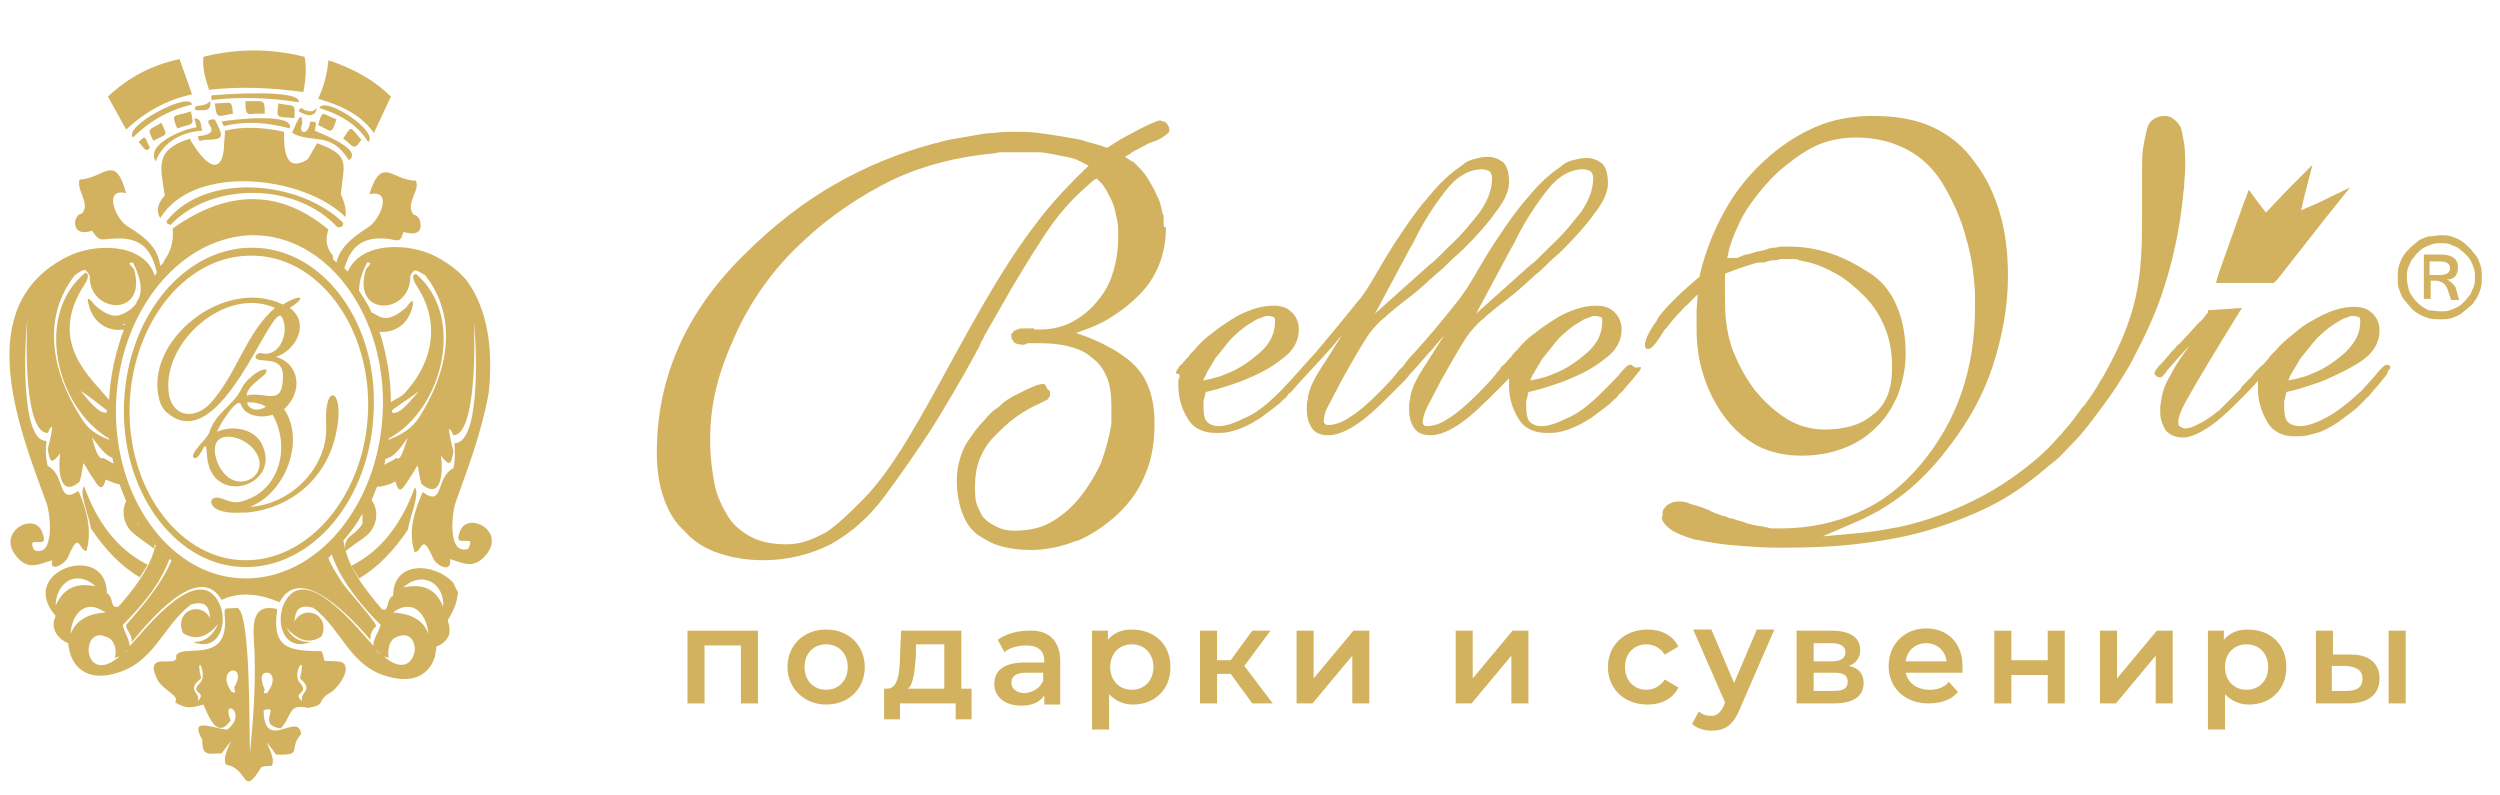 <?xml version="1.0" encoding="utf-8"?>
<!-- Generator: Adobe Illustrator 18.0.0, SVG Export Plug-In . SVG Version: 6.00 Build 0)  -->
<!DOCTYPE svg PUBLIC "-//W3C//DTD SVG 1.1//EN" "http://www.w3.org/Graphics/SVG/1.1/DTD/svg11.dtd">
<svg version="1.1" id="Слой_1" xmlns="http://www.w3.org/2000/svg" xmlns:xlink="http://www.w3.org/1999/xlink" x="0px" y="0px"
	 viewBox="0 0 220 70" enable-background="new 0 0 220 70" xml:space="preserve">
<g>
	<g>
		<polygon fill="#D2B25E" points="114.4,28.8 114.4,28.9 114.4,28.9 114.4,28.8 		"/>
		<polygon fill="#D2B25E" points="133,16.1 133,16.1 133,16.1 		"/>
		<polygon fill="#D2B25E" points="133,16.1 133,16.1 133,16.1 		"/>
		<polygon fill="#D2B25E" points="141.8,16.1 141.8,16.1 141.8,16.1 		"/>
		<polygon fill="#D2B25E" points="141.8,16.1 141.8,16.1 141.8,16.1 		"/>
		<rect x="114.4" y="28.9" fill="#D2B25E" width="0" height="0"/>
		<polygon fill="#D2B25E" points="195.3,23.9 197.4,18 197.9,16.7 198.7,17.8 199.4,18.7 201.5,16.5 203.5,14.5 202.8,17.2 
			202.5,18.5 203.9,17.9 206.8,16.5 204.8,19 200.4,24.6 200.1,24.9 199.8,24.9 196,24.9 195,24.9 195.3,23.9 		"/>
		<polygon fill="#D2B25E" points="197.8,31.2 197.8,31.2 197.8,31.2 		"/>
		<path fill="#D2B25E" d="M102.4,19.7c0-0.1,0-0.2,0-0.3c0-0.1,0-0.2,0-0.3c0-0.1,0-0.2-0.1-0.3l0,0c-0.1-0.5-0.2-1.1-0.5-1.6
			c-0.2-0.5-0.5-1-0.8-1.5c-0.3-0.5-0.7-0.9-1.1-1.3c-0.1-0.1-0.2-0.2-0.3-0.2L99,13.8l0.5-0.3c0.2-0.2,0.5-0.3,0.7-0.4
			c0.5-0.3,0.9-0.5,1.2-0.6l0.3-0.1c0.2-0.1,0.4-0.2,0.6-0.3l0.1-0.1c0.2-0.1,0.3-0.2,0.4-0.3l0.1-0.1c0,0,0,0,0,0l0,0
			c0-0.1,0-0.1,0-0.2c0-0.1,0-0.2-0.1-0.3c0-0.1-0.1-0.2-0.2-0.3c-0.1-0.1-0.1-0.1-0.2-0.1c-0.1,0-0.2-0.1-0.3-0.1
			c0,0-0.2,0-0.6,0.2c-0.3,0.1-0.7,0.3-1.1,0.5c-0.4,0.2-0.9,0.5-1.5,0.8c-0.4,0.2-0.8,0.5-1.3,0.8l-0.2,0.1l-0.9-0.3
			c-0.4-0.1-0.8-0.2-1.4-0.4c-0.5-0.1-1.1-0.2-1.7-0.3c-0.6-0.1-1.3-0.2-2-0.3c-0.7-0.1-1.5-0.1-2.2-0.1c-0.5,0-1.1,0-1.7,0.1
			c-0.6,0-1.1,0.1-1.7,0.2c-0.6,0.1-1.1,0.2-1.7,0.3c-0.6,0.1-1.1,0.2-1.7,0.4l-0.1,0c-3,0.8-6,2-8.8,3.6c-2.8,1.6-5.5,3.7-8,6.2
			c-5.1,5-7.7,10.8-7.7,17.4v0.1c0,1.4,0.2,2.8,0.6,3.9c0.4,1.2,1,2.2,1.9,3c0.8,0.9,1.8,1.5,3,1.9c1.2,0.4,2.5,0.6,3.9,0.6
			c2.1,0,4.1-0.5,5.9-1.4c1.8-1,3.4-2.4,4.8-4.3c1.4-1.9,2.8-3.9,4.1-5.9c1.3-2.1,2.6-4.3,3.8-6.5l0.2-0.4c0.1-0.1,0.1-0.2,0.2-0.3
			v0l0-0.1c0.1-0.1,0.1-0.3,0.2-0.4c0.1-0.2,0.2-0.3,0.2-0.4l0,0c0.8-1.4,1.6-2.8,2.4-4.2c0.8-1.3,1.6-2.7,2.4-3.9
			c0.8-1.3,1.6-2.4,2.5-3.4c0.7-0.8,1.5-1.5,2.3-2.2l0.3-0.2l0.3,0.3c0.1,0.1,0.3,0.3,0.4,0.5c0.2,0.3,0.4,0.7,0.6,1.1
			c0.2,0.4,0.3,0.8,0.4,1.3c0.1,0.4,0.2,0.8,0.2,1.3l0,0.7c0,1.2-0.2,2.3-0.5,3.2c-0.3,1-0.8,1.8-1.5,2.6c-0.7,0.8-1.4,1.3-2.2,1.7
			c-0.8,0.4-1.7,0.6-2.7,0.6l-0.2,0c-0.1,0-0.1,0-0.2,0l-0.1,0l0-0.1l-0.3,0c-0.1,0-0.1,0-0.2,0c-0.1,0-0.1,0-0.2,0
			c-0.1,0-0.1,0-0.2,0c-0.2,0-0.4,0-0.6,0.1c-0.2,0.1-0.3,0.1-0.4,0.3c-0.1,0.1-0.2,0.2-0.2,0.3C89,29.3,89,29.4,89,29.5
			c0,0.2,0,0.3,0.1,0.4c0.1,0.1,0.1,0.3,0.3,0.3c0.1,0.1,0.2,0.1,0.3,0.1c0.2,0,0.3,0.1,0.5,0c0.1,0,0.1,0,0.2-0.1l0.1,0
			c0,0,0,0,0,0l0.2,0c0,0,0.1,0,0.1,0c0.1,0,0.1,0,0.2,0l0.1,0c0.1,0,0.1,0,0.2,0c0.1,0,0.1,0,0.2,0c1,0,1.9,0.1,2.6,0.3
			c0.8,0.2,1.5,0.5,2,1c0.6,0.4,1,1,1.3,1.7c0.3,0.7,0.4,1.6,0.4,2.6c0,0.2,0,0.3,0,0.4c0,0.1,0,0.2,0,0.4c0,0.1,0,0.3,0,0.4
			c0,0.1,0,0.2,0,0.3l0,0c-0.2,1.2-0.5,2.3-0.9,3.4c-0.5,1.1-1.1,2.1-1.9,3.1c-0.8,1-1.7,1.7-2.6,2.2c-0.9,0.5-2,0.7-3.1,0.7
			c-0.6,0-1.1-0.1-1.5-0.3c-0.4-0.2-0.8-0.4-1.1-0.7l-0.1-0.1c-0.3-0.3-0.4-0.7-0.6-1.1c-0.2-0.5-0.2-1.1-0.2-1.7
			c0-0.8,0.1-1.6,0.4-2.4c0.3-0.7,0.7-1.4,1.3-2c0.6-0.6,1.2-1.2,1.9-1.7c0.7-0.5,1.4-0.9,2.1-1.2l0,0c0,0,0,0,0,0l0,0l0.4-0.2
			c0.1,0,0.1-0.1,0.2-0.1l0,0c0,0,0.1,0,0.1-0.1l0,0c0,0,0.1-0.1,0.1-0.1c0,0,0-0.1,0.1-0.1l0,0c0,0,0-0.1,0-0.1c0-0.1,0-0.1,0-0.1
			c0-0.1,0-0.1,0-0.2c0-0.1-0.1-0.2-0.2-0.2L92,33.9l-0.1-0.1h-0.2c0,0-0.1,0-0.5,0.1c-0.2,0.1-0.5,0.2-0.9,0.4
			c-0.4,0.2-0.8,0.4-1.2,0.6c-0.3,0.2-0.7,0.4-1,0.7l-0.2,0.2c-0.5,0.3-0.9,0.7-1.3,1.2c-0.4,0.4-0.8,0.9-1.2,1.5
			c-0.4,0.5-0.7,1.1-0.9,1.8c-0.2,0.6-0.3,1.3-0.3,2c0,1.1,0.2,2.1,0.5,2.9c0.3,0.8,0.8,1.5,1.4,1.9c0.6,0.4,1.3,0.8,2.1,1
			c0.8,0.2,1.6,0.3,2.5,0.3c1.4,0,2.7-0.3,4-0.8l0.1,0c1.2-0.5,2.4-1.3,3.5-2.3c1.1-1,2-2.3,2.5-3.6c0.6-1.4,0.8-2.9,0.8-4.5
			c0-1.2-0.2-2.4-0.6-3.3c-0.4-1-1.1-1.8-1.9-2.4c-0.8-0.6-1.7-1.1-2.6-1.5c-0.2-0.1-0.5-0.2-0.7-0.3l-1.1-0.4l1.1-0.4
			c0.8-0.3,1.6-0.7,2.3-1.2c0.8-0.5,1.5-1.1,2.2-1.8c0.7-0.7,1.3-1.6,1.7-2.6c0.4-1,0.6-2.1,0.6-3.3C102.4,20,102.4,19.9,102.4,19.7
			z M76,43.9c-1.2,1.2-2.3,2.3-3.4,3c-1.2,0.6-2.1,1-3.4,1c-1.2,0-2.2-0.2-3-0.6c-0.8-0.4-1.6-1-2.1-1.8c-0.5-0.8-1-1.8-1.2-2.8
			c-1.2-6.1,0.5-10.3,1.8-13.2c1.3-2.9,3.3-5.8,5.8-8.1c2.5-2.4,5.4-4.3,8.1-5.6c2.8-1.3,5.7-2,8.8-2.3l0,0c0.2,0,0.4-0.1,0.6-0.1
			c0.2,0,0.4,0,0.6,0c0.2,0,0.4,0,0.6,0l0.6,0l0.4,0c0.1,0,0.2,0,0.4,0c0.1,0,0.2,0,0.4,0l0.2,0c0.1,0,0.1,0,0.2,0l0,0
			c0.4,0,0.9,0.1,1.4,0.2c0.5,0.1,1,0.2,1.5,0.3c0.5,0.1,1.5,0.7,1.5,0.7s-0.4,0.3-2.3,2.3C86.1,24.8,81.4,38.4,76,43.9z"/>
		<rect x="139.6" y="15.3" fill="#D2B25E" width="0" height="0"/>
		<path fill="#D2B25E" d="M146.9,46.5c0.5,0.4,1.3,0.7,2.3,1l0.1,0c1,0.2,2.1,0.4,3.4,0.5c1.3,0.1,2.6,0.2,4,0.2
			c2.6,0,5-0.1,7.3-0.4c2.3-0.3,4.4-0.7,6.2-1.3c1.9-0.6,3.7-1.3,5.4-2.2c1.7-0.9,3.3-2.1,4.8-3.4l0.4-0.3c0.6-0.5,1.1-1.1,1.7-1.7
			c0.7-0.7,1.3-1.5,1.9-2.3c0.6-0.8,1.2-1.6,1.8-2.5c0.5-0.8,1.1-1.7,1.5-2.5c1.1-2.1,2.1-4.2,2.8-6.5c0.7-2.2,1.2-4.5,1.5-6.9
			c0.1-0.6,0.1-1.2,0.2-1.7c0-0.6,0.1-1.2,0.1-1.7c0-0.9,0-1.6-0.1-2.2c-0.1-0.6-0.2-1.1-0.3-1.4c-0.2-0.3-0.3-0.5-0.6-0.7
			c-0.2-0.2-0.5-0.3-0.8-0.3c-0.4,0-0.7,0.1-1,0.3c-0.3,0.2-0.5,0.5-0.6,1c-0.1,0.4-0.2,0.9-0.3,1.5c-0.1,0.6-0.1,1.3-0.1,2.1
			c0,0.5,0,1.5,0,2.5c0,6,0.1,9.3-3.4,15.5c-0.3,0.4-0.5,0.9-0.8,1.3c-0.3,0.5-0.6,0.9-0.9,1.3l-0.2,0.2c-0.3,0.4-0.5,0.7-0.8,1.1
			c-0.3,0.4-0.7,0.8-1,1.2l-0.2,0.2c-1.1,1.3-2.4,2.4-3.8,3.4c-1.5,1.1-3.1,2-4.9,2.8c-1.8,0.8-3.6,1.4-5.5,1.8
			c-1.1,0.2-2.2,0.4-3.3,0.5l-3.3,0.3l3-1.3c0.9-0.4,1.7-0.8,2.5-1.3c2.1-1.3,4-3.1,5.7-5.4c1.7-2.2,3-4.6,3.8-7.1
			c0.8-2.5,1.3-5.1,1.3-7.8c0-2-0.2-3.8-0.7-5.5c-0.5-1.7-1.2-3.2-2.2-4.5c-1-1.4-2.2-2.4-3.7-3.1c-1.5-0.7-3.3-1-5.3-1
			c-1.8,0-3.5,0.3-5.1,1c-1.6,0.7-3.1,1.7-4.5,3c-1.4,1.3-2.6,2.8-3.5,4.5c-0.9,1.6-1.6,3.4-2.1,5.4l0,0.2l-0.1,0.1
			c-0.7,0.6-1.4,1.2-2,1.8c-0.6,0.6-1.2,1.2-1.6,1.8l-0.1,0.2c-0.1,0.2-0.3,0.4-0.4,0.6c-0.7,1.1-0.7,1.6-0.6,1.8
			c0,0,0.1,0.1,0.1,0.1c0.1,0,0.1,0,0.2,0c0,0,0.2,0,0.6-0.5c0.2-0.3,0.5-0.7,0.8-1.2l0.2-0.2c0.3-0.4,0.7-0.9,1.2-1.4
			c0.2-0.2,0.3-0.4,0.5-0.5l1-1l-0.1,1.4c0,0.2,0,0.4,0,0.6c0,0.4,0,0.8,0,1.1c0,1.4,0.2,2.8,0.6,4c0.4,1.3,1,2.5,1.8,3.6
			c0.8,1.1,1.8,2,2.9,2.6c1.1,0.6,2.5,0.9,3.9,0.9c1.3,0,2.5-0.2,3.6-0.6c1.1-0.4,2.1-1,2.9-1.8c0.9-0.8,1.5-1.8,2-2.9
			c0.4-1.1,0.7-2.3,0.7-3.7c0-1.6-0.3-3.1-0.8-4.2c-0.5-1.2-1.3-2.2-2.4-2.9c-1.1-0.7-2.2-1.3-3.4-1.7c-1.2-0.4-2.4-0.6-3.7-0.6
			c-0.1,0-0.3,0-0.6,0c-0.2,0-0.5,0.1-0.7,0.1c-0.3,0-0.5,0.1-0.8,0.2c-0.3,0.1-0.6,0.1-0.9,0.2c-0.3,0.1-0.5,0.2-0.8,0.2
			c-0.3,0.1-0.5,0.2-0.7,0.3l-0.1,0h-0.8l0.2-0.9c0.1-0.3,0.2-0.6,0.3-0.9c0.1-0.2,0.2-0.5,0.3-0.7l0,0l0.1-0.2c0.4-1,1-1.9,1.7-2.8
			c0.7-0.9,1.5-1.8,2.5-2.6c1-0.8,2-1.5,3-1.9c1-0.4,2.1-0.6,3.2-0.6c1.8,0,3.3,0.4,4.6,1.1c1.3,0.7,2.4,1.8,3.2,3.2
			c0.8,1.4,1.5,2.9,1.9,4.5c0.5,1.6,0.7,3.2,0.8,4.9l0,0c0,0.1,0,0.2,0,0.3c0,0.1,0,0.2,0,0.3v0.6c0,2.8-0.4,5.3-1.2,7.6
			c-0.8,2.3-2,4.4-3.6,6.3c-1.6,1.9-3.4,3.3-5.5,4.2c-2,0.9-4.3,1.4-6.8,1.4c-0.2,0-0.4,0-0.6,0c-0.2,0-0.4,0-0.6-0.1
			c-0.2,0-0.4-0.1-0.6-0.1c-0.2,0-0.4-0.1-0.6-0.1c-0.3-0.1-0.5-0.1-0.7-0.2c-0.2-0.1-0.4-0.1-0.6-0.2h0l-0.1,0
			c-0.2-0.1-0.5-0.2-0.7-0.2c-0.2-0.1-0.4-0.2-0.6-0.2l0,0c-0.5-0.2-0.9-0.3-1.2-0.5c-0.3-0.1-0.7-0.3-1.1-0.4
			c-0.4-0.1-0.7-0.2-0.9-0.3c-0.5-0.1-0.9-0.1-1.2,0c-0.2,0.1-0.3,0.1-0.4,0.2c-0.2,0.1-0.3,0.3-0.4,0.4c-0.1,0.2-0.1,0.3-0.1,0.6
			C146.1,45.6,146.4,46.1,146.9,46.5z M152,24c0.1,0,0.2-0.1,0.3-0.1c0.2-0.1,0.5-0.2,0.8-0.3c0.3-0.1,0.6-0.2,0.9-0.3
			c0.3-0.1,0.6-0.2,0.9-0.2l0.2,0c0.1,0,0.3,0,0.4-0.1c0.2,0,0.3-0.1,0.6-0.1c0.2,0,0.4,0,0.5-0.1c0.3,0,0.7,0,0.9,0
			c0.1,0,0.3,0,0.4,0c0.1,0,0.3,0,0.4,0.1l0,0c0.2,0,0.3,0.1,0.4,0.1l0.1,0c1,0.2,1.9,0.6,2.8,1.1c0.9,0.5,1.7,1.2,2.5,2
			c0.8,0.8,1.4,1.8,1.8,2.8c0.4,1,0.6,2.1,0.6,3.3v0.1c0,0.9-0.1,1.8-0.4,2.5c-0.3,0.7-0.7,1.3-1.3,1.7c-0.6,0.5-1.2,0.8-1.9,1
			c-0.7,0.2-1.5,0.3-2.3,0.3c-1.2,0-2.3-0.3-3.3-0.9c-1-0.6-2-1.5-2.9-2.6c-0.9-1.2-1.5-2.4-2-3.7l-0.2-0.7h0
			c-0.3-1.1-0.4-2.3-0.4-3.5c0-0.2,0-0.3,0-0.4c0-0.1,0-0.2,0-0.4l0-0.1c0-0.1,0-0.2,0-0.3c0-0.1,0-0.2,0-0.3l0-0.3
			c0-0.1,0-0.1,0-0.2l0-0.3L152,24z"/>
		<g>
			<path fill="#D2B25E" d="M214.8,20.7c0.3,0,0.6,0,0.9,0.1c0.3,0.1,0.6,0.2,0.9,0.4c0.3,0.2,0.5,0.4,0.7,0.6
				c0.2,0.2,0.4,0.5,0.6,0.7c0.2,0.3,0.3,0.6,0.4,0.9s0.1,0.6,0.1,1c0,0.3,0,0.6-0.1,1c-0.1,0.3-0.2,0.6-0.4,0.9
				c-0.2,0.3-0.3,0.5-0.6,0.7c-0.2,0.2-0.5,0.4-0.7,0.6c-0.3,0.2-0.6,0.3-0.9,0.4c-0.3,0.1-0.6,0.1-1,0.1c-0.3,0-0.6,0-1-0.1
				c-0.3-0.1-0.6-0.2-0.9-0.4c-0.3-0.2-0.5-0.3-0.7-0.6c-0.2-0.2-0.4-0.5-0.6-0.7c-0.2-0.3-0.3-0.6-0.4-0.9c-0.1-0.3-0.1-0.6-0.1-1
				c0-0.3,0-0.7,0.1-1c0.1-0.3,0.2-0.6,0.4-0.9c0.2-0.3,0.4-0.5,0.6-0.7c0.2-0.2,0.5-0.4,0.7-0.6c0.3-0.2,0.6-0.3,0.9-0.4
				C214.2,20.8,214.5,20.7,214.8,20.7z M214.8,27.4c0.3,0,0.5,0,0.8-0.1c0.3-0.1,0.5-0.2,0.7-0.3c0.2-0.1,0.4-0.3,0.6-0.5
				c0.2-0.2,0.3-0.4,0.5-0.6c0.1-0.2,0.2-0.5,0.3-0.7c0.1-0.3,0.1-0.5,0.1-0.8c0-0.3,0-0.5-0.1-0.8c-0.1-0.3-0.2-0.5-0.3-0.7
				c-0.1-0.2-0.3-0.4-0.5-0.6c-0.2-0.2-0.4-0.3-0.6-0.5c-0.2-0.1-0.5-0.2-0.7-0.3c-0.3-0.1-0.5-0.1-0.8-0.1c-0.3,0-0.5,0-0.8,0.1
				c-0.3,0.1-0.5,0.2-0.7,0.3c-0.2,0.1-0.4,0.3-0.6,0.5c-0.2,0.2-0.3,0.4-0.5,0.6c-0.1,0.2-0.2,0.5-0.3,0.7
				c-0.1,0.3-0.1,0.5-0.1,0.8c0,0.4,0.1,0.8,0.2,1.2c0.2,0.4,0.4,0.7,0.7,1c0.3,0.3,0.6,0.5,1,0.7C214,27.3,214.4,27.4,214.8,27.4z
				 M216.4,26.4h-0.7l-0.3-0.9c-0.1-0.3-0.2-0.4-0.4-0.6c-0.2-0.1-0.4-0.2-0.6-0.2h-0.5v1.6h-0.6v-3.9h1.5c1,0,1.5,0.4,1.5,1.1
				c0,0.7-0.3,1.1-1,1.1c0.3,0.1,0.6,0.4,0.8,0.7L216.4,26.4z M213.9,24.2h0.8c0.6,0,0.9-0.2,0.9-0.6c0-0.4-0.3-0.6-1-0.6h-0.8V24.2
				z"/>
		</g>
		<path fill="#D2B25E" d="M143.7,32.2c-0.1-0.1-0.2-0.1-0.3-0.1c-0.3,0.1-0.4,0.3-0.7,0.6c-0.3,0.4-0.8,0.9-1.6,1.7
			c-1.2,1.2-2.2,2-3.2,2.4c-1,0.5-1.7,0.7-2.2,0.7h0c-0.6,0-0.9-0.2-1.1-0.4c-0.2-0.2-0.3-0.7-0.3-1.5c0-0.2,0-0.4,0.1-0.6
			c0-0.2,0.1-0.4,0.1-0.5c0.4-0.1,0.9-0.2,1.5-0.4c0.6-0.2,1.3-0.4,2-0.7c1.2-0.5,2.2-1,3.2-1.8c1-0.7,1.5-1.6,1.5-2.6h0v0h0
			c0-0.6-0.2-1.1-0.6-1.5c-0.4-0.4-0.9-0.6-1.6-0.6c-0.6,0-1.2,0.1-1.8,0.3c-0.6,0.2-1.3,0.5-1.9,0.9c-0.6,0.4-1.1,0.7-1.7,1.2
			c-0.6,0.4-1.1,0.9-1.6,1.5c-0.1,0.1-0.2,0.2-0.3,0.3c-0.1,0.1-0.2,0.3-0.3,0.4c0,0-0.1,0-0.1,0.1c0,0,0,0-0.1,0.1
			c-0.2,0.2-0.3,0.4-0.5,0.5c-0.1,0.1-0.2,0.2-0.2,0.3c-0.1,0.1-0.1,0.1-0.2,0.2c-0.2,0.3-0.8,1-1.7,1.9c-1,1-1.8,1.7-2.6,2.2
			c-0.7,0.5-1.4,0.7-1.9,0.7c-0.1,0-0.2,0-0.3-0.1c-0.1-0.1-0.1-0.1-0.1-0.2c0,0,0,0,0,0c0-0.3,0.1-0.8,0.4-1.4
			c0.3-0.6,0.7-1.3,1.2-2.3c1.3-2.3,2.1-3.7,2.6-4.3c0.5-0.6,0.9-1,1.2-1.2l0.1-0.1v0c0,0,0,0,0,0c0,0,0,0,0.1-0.1
			c0.6-0.5,1.2-1,2-1.6c0.8-0.6,1.5-1.3,2.3-2c0.4-0.3,0.8-0.7,1.2-1.1c0.4-0.4,0.8-0.7,1.2-1.1c1.1-1.1,2.1-2.2,2.8-3.2
			c0.8-1,1.2-1.9,1.2-2.7h0v0c0-0.8-0.2-1.4-0.5-1.7c-0.4-0.3-0.8-0.5-1.4-0.5c-0.4,0-0.8,0.1-1.2,0.2c-0.4,0.1-0.8,0.3-1.1,0.6
			c-0.9,0.6-1.8,1.4-2.7,2.5c-0.9,1-1.7,2.1-2.5,3.3c-0.9,1.3-1.6,2.5-2.3,3.7c-0.7,1.2-1.2,1.9-1.6,2.4c-1.5,1.9-2.8,3.4-3.7,4.4
			c-0.5,0.5-0.8,0.9-1,1.2c-0.1,0.1-0.2,0.2-0.4,0.4c-0.2,0.3-0.8,1-1.7,1.9c-1,1-1.8,1.7-2.6,2.2c-0.7,0.5-1.4,0.7-1.9,0.7
			c-0.1,0-0.2,0-0.3-0.1c-0.1-0.1-0.1-0.1-0.1-0.2c0,0,0,0,0-0.1c0-0.3,0.1-0.8,0.4-1.3c0.3-0.6,0.7-1.3,1.2-2.3
			c1.3-2.3,2.1-3.7,2.6-4.3c0.5-0.6,0.9-1,1.2-1.2l0.1-0.1v0c0,0,0,0,0.1-0.1c0.6-0.5,1.2-1,2-1.6c0.8-0.6,1.5-1.3,2.3-2
			c0.4-0.3,0.8-0.7,1.2-1.1c0.4-0.4,0.8-0.7,1.2-1.1c1.1-1.1,2.1-2.2,2.8-3.2c0.8-1,1.2-1.9,1.2-2.7h0v0c0-0.8-0.2-1.4-0.5-1.7
			c-0.4-0.3-0.8-0.5-1.4-0.5c-0.4,0-0.8,0.1-1.2,0.2c-0.4,0.1-0.8,0.3-1.1,0.6c-0.9,0.6-1.8,1.4-2.7,2.5c-0.9,1-1.7,2.1-2.5,3.3
			c-0.9,1.3-1.6,2.5-2.3,3.7c-0.7,1.2-1.2,2-1.6,2.4c-1.5,1.9-2.8,3.4-3.7,4.5c-0.4,0.4-2.3,2.6-3.1,3.4c-1.2,1.2-2.2,2-3.2,2.4
			c-1,0.5-1.7,0.7-2.2,0.7h0c-0.6,0-0.9-0.2-1.1-0.4c-0.2-0.2-0.3-0.7-0.3-1.5c0-0.2,0-0.4,0.1-0.6c0-0.2,0.1-0.4,0.1-0.5
			c0.4-0.1,0.9-0.2,1.5-0.4c0.6-0.2,1.3-0.4,2-0.7c1.2-0.5,2.2-1,3.2-1.8c1-0.7,1.5-1.6,1.5-2.6v0c0-0.6-0.2-1.1-0.6-1.5
			c-0.4-0.4-0.9-0.6-1.6-0.6c-0.6,0-1.2,0.1-1.8,0.3c-0.6,0.2-1.3,0.5-1.9,0.9c-0.6,0.4-1.1,0.7-1.7,1.2c-0.6,0.4-1.1,0.9-1.6,1.5
			c-0.1,0.1-0.2,0.2-0.3,0.3c-0.1,0.1-0.2,0.3-0.3,0.4c0,0-0.1,0-0.1,0.1c0,0,0,0-0.1,0.1c-0.2,0.2-0.3,0.4-0.5,0.5
			c-0.1,0.2-0.2,0.3-0.3,0.5v0l0,0.1c0,0,0,0.1,0.1,0.1c0,0,0,0,0.1,0c0,0,0.1,0.1,0.1,0.1l0,0c0,0,0,0.1,0,0.1c0,0.1,0,0.2-0.1,0.3
			c0,0.1,0,0.3,0,0.4c0,0,0,0.1,0,0.1c0,0,0,0.1,0,0.1c0,1,0.3,2,0.8,2.8c0.5,0.9,1.4,1.3,2.5,1.3c0,0,0,0,0,0h0
			c0.4,0,0.8,0,1.2-0.1c0.4-0.1,0.8-0.2,1.2-0.4c0.5-0.2,1-0.5,1.5-0.8c0.5-0.4,1.1-0.8,1.7-1.3c0.1-0.1,0.2-0.2,0.3-0.3
			c0.1-0.1,0.3-0.2,0.4-0.4c0.1-0.1,0.1-0.2,0.2-0.2c0.1-0.1,0.2-0.2,0.2-0.2c0.4-0.5,2.3-2.5,3-3.3c0.6-0.6,1-1.2,1.4-1.6
			c-0.6,0.9-1,1.6-1.4,2.2c-0.6,0.9-1.1,1.7-1.4,2.5c-0.1,0.3-0.2,0.6-0.2,0.9c-0.1,0.3-0.1,0.6-0.1,1c0,0.5,0.1,1,0.4,1.5
			c0.3,0.5,0.8,0.7,1.5,0.7c0,0,0,0,0,0c0.8,0,1.7-0.4,2.7-1.1c1-0.7,2-1.7,3.2-2.9c0.1-0.1,0.2-0.2,0.3-0.3
			c0.1-0.1,0.2-0.2,0.3-0.3c0,0,0,0,0.1-0.1c0,0,0.1-0.1,0.1-0.1c0.2-0.2,0.4-0.5,0.6-0.7c0,0,0,0,0,0c0,0,0.1-0.1,0.1-0.1
			c0.2-0.2,0.7-0.8,1.4-1.6c0.6-0.6,1-1.2,1.4-1.6c-0.6,0.9-1,1.6-1.4,2.2c-0.6,0.9-1.1,1.7-1.4,2.5c-0.1,0.3-0.2,0.6-0.2,0.9
			c-0.1,0.3-0.1,0.6-0.1,1c0,0.5,0.1,1,0.4,1.5c0.3,0.5,0.8,0.7,1.5,0.7c0,0,0,0,0,0c0.8,0,1.7-0.4,2.7-1.1c1-0.7,2-1.7,3.2-2.9
			c0.1-0.1,0.2-0.2,0.3-0.3c0.1-0.1,0.2-0.2,0.3-0.3c0,0,0,0,0.1-0.1c0,0,0.1-0.1,0.1-0.1c0.1-0.1,0.1-0.1,0.2-0.2c0,0,0,0.1,0,0.1
			c0,0.1,0,0.3,0,0.4c0,0,0,0.1,0,0.1c0,0,0,0.1,0,0.1c0,1,0.3,2,0.8,2.8c0.5,0.9,1.4,1.3,2.5,1.3c0,0,0,0,0,0h0
			c0.4,0,0.8,0,1.2-0.1c0.4-0.1,0.8-0.2,1.2-0.4c0.5-0.2,1-0.5,1.5-0.8c0.5-0.4,1.1-0.8,1.7-1.3c0.1-0.1,0.2-0.2,0.3-0.3
			c0.1-0.1,0.3-0.2,0.4-0.4c0.1-0.1,0.1-0.2,0.2-0.2c0.1-0.1,0.2-0.2,0.2-0.2c0.4-0.5,0.8-0.9,1.1-1.3c0.3-0.4,0.5-0.5,0.5-0.8
			C143.8,32.4,143.8,32.3,143.7,32.2z M135,32.8c0.2-0.4,0.5-0.8,0.7-1.2c0.4-0.5,0.8-1,1.2-1.5c0.4-0.5,0.9-0.9,1.4-1.3
			c0.4-0.3,0.8-0.5,1.1-0.7c0.3-0.1,0.5-0.2,0.8-0.3v0h0.2c0.2,0,0.4,0.1,0.5,0.1c0.1,0.1,0.1,0.2,0.1,0.4c0,1-0.4,1.9-1.3,2.7
			c-0.9,0.8-1.9,1.5-3,1.9c-0.4,0.2-0.8,0.3-1.2,0.4c-0.3,0.1-0.6,0.1-0.8,0.2C134.7,33.3,134.8,33.1,135,32.8z M132.9,22L132.9,22
			l0.4-0.7c0.8-1.7,1.8-3.2,2.8-4.5c1-1.3,2.1-1.9,3.2-1.9c0.3,0,0.6,0.1,0.7,0.2c0.1,0.1,0.2,0.3,0.2,0.6c0,1-0.4,2-1.1,3
			c-0.8,1-1.6,2-2.6,2.9c-0.3,0.3-0.6,0.6-0.9,0.9c-0.3,0.3-0.6,0.6-0.9,0.8l-4.8,4.3L132.9,22z M124,22L124,22l0.4-0.7
			c0.8-1.7,1.8-3.2,2.8-4.5c1-1.3,2.1-1.9,3.2-1.9c0.3,0,0.6,0.1,0.7,0.2c0.1,0.1,0.2,0.3,0.2,0.6c0,1-0.4,2-1.1,3
			c-0.8,1-1.6,2-2.6,2.9c-0.3,0.3-0.6,0.6-0.9,0.9c-0.3,0.3-0.6,0.6-0.9,0.8l-4.8,4.3L124,22z M106.2,32.8c0.2-0.4,0.5-0.8,0.7-1.2
			c0.4-0.5,0.8-1,1.2-1.5c0.4-0.5,0.9-0.9,1.4-1.3c0.4-0.3,0.8-0.5,1.1-0.7c0.3-0.1,0.5-0.2,0.8-0.3v0h0.2c0.2,0,0.4,0.1,0.5,0.1
			c0.1,0.1,0.1,0.2,0.1,0.4c0,1-0.4,1.9-1.3,2.7c-0.9,0.8-1.9,1.5-3,1.9c-0.4,0.2-0.8,0.3-1.2,0.4c-0.3,0.1-0.6,0.1-0.8,0.2
			C105.9,33.3,106.1,33.1,106.2,32.8z"/>
		<path fill="#D2B25E" d="M210.3,32.2c-0.1-0.1-0.2-0.1-0.3-0.1c-0.3,0.1-0.4,0.3-0.7,0.6c-0.3,0.4-0.8,0.9-1.5,1.7
			c-1.2,1.1-2.2,1.9-3.2,2.4c-0.9,0.5-1.7,0.7-2.2,0.7h0c-0.6,0-0.9-0.2-1.1-0.4c-0.2-0.2-0.3-0.7-0.3-1.5c0-0.2,0-0.4,0.1-0.6
			c0-0.2,0.1-0.3,0.1-0.5c0.4-0.1,0.9-0.2,1.5-0.4c0.6-0.2,1.3-0.4,2-0.7c1.1-0.5,2.2-1,3.2-1.7c1-0.7,1.5-1.6,1.5-2.6v0
			c0-0.6-0.2-1.1-0.6-1.5c-0.4-0.4-0.9-0.6-1.6-0.6c-0.6,0-1.2,0.1-1.8,0.3c-0.6,0.2-1.2,0.5-1.9,0.9c-0.6,0.3-1.1,0.7-1.7,1.2
			c-0.5,0.4-1.1,0.9-1.6,1.5c-0.1,0.1-0.2,0.2-0.3,0.3c-0.1,0.1-0.2,0.2-0.3,0.4c0,0-0.1,0-0.1,0.1c0,0,0,0-0.1,0.1
			c-0.1,0.1-0.2,0.3-0.4,0.4c0,0,0,0,0,0c0,0,0,0,0,0c0,0,0,0-0.1,0.1c-0.1,0.1-0.2,0.2-0.4,0.4c-0.3,0.4-0.7,0.8-1.1,1.2
			c0,0-0.1,0.1-0.1,0.1c0,0-0.1,0.1-0.1,0.2c-0.1,0.1-0.2,0.2-0.3,0.3c-0.1,0.1-0.2,0.2-0.3,0.3c-0.1,0.1-0.2,0.2-0.3,0.3
			c-0.1,0.1-0.2,0.2-0.3,0.3c-0.2,0.2-0.5,0.5-0.7,0.7c-0.3,0.2-0.5,0.4-0.8,0.6c-0.4,0.3-0.8,0.5-1.2,0.7c-0.4,0.2-0.7,0.3-1,0.3
			c0,0-0.1,0-0.1,0c-0.1,0-0.2-0.1-0.4-0.2c-0.1,0-0.1-0.2-0.1-0.5c0-0.3,0.3-1.1,0.9-2.1c0.6-1.1,2.1-3.6,4.5-7.5l0.2-0.3l-3,0.2
			v0.2c-0.2,0.2-0.4,0.6-0.8,0.9c-0.4,0.4-0.7,0.8-1.1,1.2c-0.3,0.3-0.5,0.6-0.8,0.8c-0.2,0.3-0.5,0.5-0.7,0.8
			c-0.5,0.6-0.8,0.9-1,1.1c-0.1,0.2-0.2,0.2-0.3,0.5c0,0.1,0,0.2,0.1,0.2c0,0.1,0.2,0.2,0.3,0.2c0,0,0.1,0,0.1,0h0.1l0.1-0.1
			c0,0,0.1-0.1,0.1-0.1c0.1-0.1,0.2-0.2,0.3-0.4c0.8-0.9,1.5-1.7,2-2.2c-0.1,0.1-0.2,0.3-0.3,0.4c-0.6,0.8-1.1,1.6-1.5,2.4
			c-0.5,0.8-0.7,1.7-0.8,2.6c0,0.1,0,0.2,0,0.3c0,0.1,0,0.1,0,0.2c0,0.6,0.2,1.1,0.5,1.6c0.4,0.4,0.9,0.6,1.5,0.6c0,0,0,0,0,0
			c0.6,0,1.3-0.3,2.1-0.8c0.8-0.5,1.7-1.3,2.7-2.3c0.8-0.8,1.4-1.4,1.8-1.9c0,0.1,0,0.1,0,0.2c0,0.1,0,0.3,0,0.4c0,0,0,0.1,0,0.1
			c0,0,0,0.1,0,0.1c0,1,0.3,1.9,0.8,2.8c0.5,0.9,1.4,1.3,2.4,1.3c0,0,0,0,0,0h0c0.4,0,0.8,0,1.2-0.1c0.4-0.1,0.8-0.2,1.1-0.3
			c0.5-0.2,1-0.5,1.5-0.8c0.5-0.4,1.1-0.8,1.7-1.3c0.1-0.1,0.2-0.2,0.3-0.3c0.1-0.1,0.2-0.2,0.4-0.4c0.1-0.1,0.1-0.2,0.2-0.2
			c0.1-0.1,0.2-0.2,0.2-0.2c0.4-0.5,0.8-0.9,1.1-1.3c0.3-0.4,0.5-0.5,0.5-0.8C210.4,32.4,210.4,32.3,210.3,32.2z M201.7,32.8
			c0.2-0.4,0.5-0.8,0.7-1.2c0.4-0.5,0.8-1,1.2-1.5c0.4-0.5,0.9-0.9,1.4-1.3c0.4-0.3,0.8-0.5,1.1-0.7c0.3-0.1,0.5-0.2,0.8-0.3v0h0.2
			c0.2,0,0.4,0.1,0.5,0.1c0.1,0.1,0.1,0.2,0.1,0.4c0,1-0.4,1.8-1.3,2.7c-0.9,0.8-1.9,1.5-3,1.9c-0.4,0.2-0.8,0.3-1.2,0.4
			c-0.3,0.1-0.6,0.1-0.8,0.2C201.4,33.3,201.5,33.1,201.7,32.8z"/>
	</g>
	<g>
		<path fill="none" d="M39.9,52c0,1.1-0.4,1.6-0.9,2.5c0.1,0.6,0.2,1,0.1,1.3c0.1-0.2,0.2-0.4,0.2-0.5c0-0.2-0.1-0.5-0.1-0.8
			c0,0,0,0,0,0c0,0,0-0.1-0.1-0.1c0.1-0.2,0.3-0.3,0.3-0.5c0.2-0.5,0.4-0.9,0.5-1.5c0-0.5-0.2-0.9-0.4-1.3
			C39.6,51.4,39.7,51.7,39.9,52z"/>
		<path fill="none" d="M42.8,34.6c0.1-0.5,0.2-1,0.2-1.5c0.1-2.8-0.3-5.6-1.6-7.8c-0.2-0.2-0.3-0.4-0.5-0.7
			C42.8,27.3,43.2,31,42.8,34.6z"/>
		<path fill="none" d="M37.9,57.6c0.1-0.2,0.1-0.5,0.1-0.7c0,0,0,0,0,0C38,57.2,37.9,57.4,37.9,57.6z"/>
		<path fill="#D2B25E" d="M18.9,9.1c0.1,0.9,0.2,1.1,0.5,1.1h0c0.2,0,0.5-0.1,1.1-0.2C20.4,8.7,20.3,9.1,18.9,9.1z"/>
		<path fill="#D2B25E" d="M14.7,19.4c-0.1,0.2,0,0.3,0.3,0.4C18.6,16,26,16,29.7,20c0.4,0,0.5-0.1,0.5-0.4
			C26.4,15.9,18.2,15.1,14.7,19.4z"/>
		<path fill="#D2B25E" d="M25.5,11.3c0.5-1.4-5.1-0.8-6-0.6l0.2,0.4C21.7,10.6,23.6,10.8,25.5,11.3z"/>
		<path fill="#D2B25E" d="M17.4,12c0.1,0.3,0.1,0.4,0.2,0.4c0.1,0,0.2-0.1,0.6-0.1c1.8,0,1.3-0.5,0.7-1.8
			C17.2,10.5,20.1,11.7,17.4,12z"/>
		<path fill="#D2B25E" d="M27.9,12.6L27.1,14c-2.2,1.4-2.1-1.3-2.1-2.4c-1.8-0.4-3.6-0.5-5.2-0.1c0,0.5-0.1,1.1-0.1,1.6
			c-0.1,1-0.4,1.4-0.8,1.4c-0.8,0-1.9-1.7-2.2-2.3c-3.1,1-2.6,2.4-2.2,5c-0.6,0.7-0.8,1.3-0.4,2c3-4.9,12.7-3.7,16.3-0.1
			c0.1-0.7-0.1-1.3-0.4-2C30.2,14.5,31,13.7,27.9,12.6z"/>
		<path fill="#D2B25E" d="M12.3,50.8l0.7-1.1c-2.8-1.4-4.5-3.9-5.6-6.9c-0.5,0.5,0.5,2.8,0.6,3.7C9.2,48.3,10.6,49.8,12.3,50.8z"/>
		<path fill="#D2B25E" d="M34.6,52.4c-0.7,0.4-0.3,1.5-1,1.2c-1.1-1.3-2.7-3.2-3.2-5.2c0,0,0,0,0,0c0,0,0,0,0,0
			c-0.1-0.3-0.1-0.6-0.2-0.8c0.6-0.7,1.2-1.5,1.7-2.4c0,0.2,0,0.5,0,0.9c-0.8,1.2-1.7,1-1.5,2.4c0,0,0,0,0,0
			c0.6-0.5,1.3-0.9,1.9-1.4c1-0.9,1-2.3,0.4-3.1c0.2-0.4,0.3-0.8,0.5-1.2c0.3,0.1,0.7-0.1,1.1-0.2c0.3-0.1,0.5-0.3,0.5-0.2
			c0.3,1.1,0.6,0.7,1.1-0.1c1.3-1.9,0.6-1.7,1.2,0.3c1.8,1.5,1.9-1.2,1.7-2.5c0.8,1,0.9,0.8,1.1-0.4c-0.1-0.4-0.8-3.1,0-1.4
			c2,0,1.9-8.2,1.8-9.9c0.2,1.4,0.7,10.6-1.7,10.6c0,0.8,0.1,1.4-0.1,2.2c-1.6,0.8-0.8,3.5-2.7,2.1c-0.8,1.8-1.3,3.6-0.7,5.3
			c0.7-0.1,0.6-1.8,1.6,0.5c0.3,0.7,1.7,1.4,1.5,0.1c1.3,0.4,2.1,0.9,3.2-0.4c1.7-2.1-1.6-3.8-2.3-2.1c-0.4,1,0,0.9,0.4,0.9
			c0.4,0,0.7-0.1,0.3,0.7c-1.9,0.6-1.4-3.3-1.1-4.1c1-2.8,2.3-6.2,2.9-9.6c0.4-3.6,0-7.4-2-10c-0.7-0.8-1.6-1.5-2.8-2.1
			c-2.2-1.1-6.4-1.3-7.6,1.4c-0.1-0.1-0.2-0.2-0.3-0.3c0.5-1.6,1.3-2.8,3.7-2.6c1,0.1,1.2,0.5,1.5-0.6c1.2,0.4,1.6-0.1,1.5-0.7
			c0-0.4-0.3-0.8-0.6-0.8c-0.8-1,0.6-2.1,0.2-3c-2.1,0-3-2.3-4.1,1.2c2.1-0.5,1,2.2-0.1,2.9c-1.6,1-2.5,1.9-2.8,3.1
			c-0.1-0.1-0.2-0.2-0.3-0.3c0-0.1,0-0.2,0-0.3c-0.6-0.7-0.7-1.4-0.4-2.3c-4.1-3.4-8.6-3.7-13.7-0.1c0.1,1.4-0.3,2.2-0.8,2.9
			c0,0,0,0.1,0,0.1c-0.1,0.1-0.2,0.2-0.3,0.3c-0.2-1.5-1.1-2.4-2.9-3.5c-1.1-0.7-2.1-3.4-0.1-2.9c-1-3.6-1.9-1.3-4.1-1.2
			c-0.3,1,1,2.1,0.2,3c-0.3,0-0.6,0.4-0.6,0.8c0,0.5,0.3,1.1,1.5,0.7C8.8,21.4,9,21,10,21c2.6-0.2,3.4,1.2,3.8,3
			c-0.1,0.1-0.1,0.2-0.2,0.3c0,0,0-0.1,0-0.1c-1-2.9-5.4-2.8-7.7-1.6c-8.5,4.3-4.3,14.9-1.8,21.7c0.3,0.8,0.7,4.2-0.7,4.2
			c-0.1,0-0.2,0-0.4-0.1c-0.4-0.8,0-0.7,0.3-0.7c0.4,0,0.8,0.1,0.4-0.9c-0.7-1.8-4,0-2.3,2.1c1,1.3,1.9,0.8,3.2,0.4
			C4.3,50.4,5.7,49.7,6,49c1-2.4,0.9-0.6,1.6-0.5c0.5-1.7,0.1-3.5-0.7-5.3C5,44.5,5.8,41.8,4.2,41c-0.2-0.8-0.2-1.4-0.1-2.2
			c-2.4,0.1-1.9-9.2-1.7-10.6c-0.1,1.7-0.3,9.9,1.8,9.9c0.8-1.7,0.1,1.1,0,1.4c0.2,1.2,0.3,1.4,1.1,0.4c-0.2,1.3-0.1,4,1.7,2.5
			c0.6-2-0.1-2.2,1.2-0.3c0.5,0.8,0.8,1.2,1.1,0.1c0,0,0.2,0.1,0.5,0.2c0.2,0.1,0.5,0.2,0.7,0.2c0.2,0.5,0.4,1,0.6,1.5
			c-0.4,0.8-0.3,2,0.6,2.8c0.6,0.5,1.2,0.9,1.9,1.4c0,0,0,0,0,0c0-0.1,0-0.3,0-0.4c0,0,0,0,0.1,0.1c0,0.1,0,0.2-0.1,0.3c0,0,0,0,0,0
			c0,0,0,0,0,0c-0.5,1.9-2.1,3.9-3.2,5.1c-0.1,0-0.2,0-0.2,0c-0.5,0-0.2-0.9-0.8-1.2c0-4.6-8-2-4.5,2c-0.5,1,0.1,2,1.1,2.4
			c0.2,2.2,1.7,3.3,4,2.7c3.6-0.9,4.2-4.1,6.8-6.1c1.4-0.4,1.6,0.3,1.7,1.2c-0.9-1.6-3.2-0.6-2.4,1.3c1.2,0.8,2.3,0.2,3.1-0.8
			C18.7,56,18,56.5,17,56.5c2.3,0.9,3.1-1.7,2.3-3.4c-1.8-3.7-6.3,2-8,3.9c-0.1,0.3-0.3,0.5-0.7,0.7c-1.8,1.6-2.8,0.6-2.8-0.5
			c0-0.6,0.3-1.3,1-1.3c0.2,0,0.4,0.1,0.7,0.2c0.6,0.3,0.8,1.1,0.6,1.8c0.2-0.1,0.4-0.1,0.6-0.2c0.1-0.1,0.3-0.2,0.4-0.4
			c0.1-0.1,0.2-0.2,0.3-0.3c0.1-0.6-0.5-1.4-0.6-2c1.4-1.4,3.3-3.5,4.1-5.8c0.1,0,0.1,0.1,0.2,0.1c-0.9,2.2-2.8,4.3-4,5.7
			c0,0.5,0.5,0.7,0.5,1.5c1.4-1.7,5.9-7.2,7.9-3.7c1.6-0.8,3.5-0.5,5.1,0.2c1.9-3.6,6.5,1.6,8,3.3c0-0.6,0.1-0.8,0.5-1.2
			c0-0.4-2.7-3.3-3.1-4c-0.5-0.8-0.9-1.4-1.1-2c0.1-0.1,0.2-0.2,0.3-0.3c0.8,2.4,2.8,4.7,4.3,6.2c-0.2,0.7-0.8,1.4-0.6,2
			c0.1,0.1,0.2,0.2,0.3,0.3c0.1,0.1,0.3,0.3,0.4,0.4c0.2,0.1,0.4,0.1,0.6,0.2c-0.1-0.6,0-1.5,0.6-1.8c0.2-0.1,0.5-0.2,0.7-0.2
			c0.7,0,1,0.6,1,1.3c-0.1,1-1,2.1-2.8,0.5c-0.4-0.2-0.6-0.4-0.7-0.7c-1.7-1.9-6.2-7.6-8-3.9c-0.8,1.7,0,4.3,2.3,3.4
			c-1.1,0-1.7-0.5-2.1-1.3c0.8,1,1.9,1.6,3.1,0.8c0.8-1.9-1.5-2.9-2.4-1.3c0.1-0.9,0.3-1.6,1.7-1.2c2.6,2,3.2,5.3,6.8,6.1
			c2,0.5,3.4-0.2,3.9-1.9c0-0.2,0.1-0.5,0.1-0.7c0,0,0,0,0,0c0,0,0,0,0-0.1c0.5-0.2,0.9-0.5,1.1-1c0.1-0.3,0.1-0.7-0.1-1.3
			c0.5-0.9,0.8-1.4,0.9-2.5c-0.2-0.3-0.3-0.6-0.4-0.8C38.3,49.5,34.6,49.3,34.6,52.4z M4.9,53.3c0-1.4,0.9-2.4,1.9-2.4c0,0,0,0,0,0
			c0.5,0,1.1,0.2,1.6,0.7C6.6,51.2,5.5,51.9,4.9,53.3z M6.2,55.8C6.3,54.4,7,53.4,8,53.4c0.4,0,0.8,0.2,1.3,0.5
			C7.7,54,6.7,54.6,6.2,55.8z M34.9,40.3c-0.3,0.2-0.7,0.4-1.1,0.6c0.1-0.2,0.1-0.4,0.1-0.5c0.9-0.3,1.1-0.7,2-1.9
			C35.7,38.9,35.3,40.7,34.9,40.3z M32.3,23.1c0.6,0,0.1,0.3-0.1,0.6c-1.3,4.3,4,4,3.9,0.6c0.4-0.8,0.5-0.5,1.3-0.1
			c3,3.8,2,8.6-0.5,12.5c-0.7,1.1-1.7,1.6-2.7,2c0,0,0,0,0-0.1C39,36,41,27.8,36.6,24.1c-0.5,0.1-0.1,0.8,0.1,1.1
			c2,3.1,1.5,6.5-1,9.3c-0.3,0.4-0.9,0.6-1.3,0.9c0-2.2-0.4-4.3-1-6.2c1.3,0.1,2.5-0.6,2.9-2.2c0.2-1.1-0.4-0.1-0.6,0.1
			c-0.6,0.5-1.4,1.1-2.2,0.8c-0.3-0.1-0.5-0.3-0.8-0.4c-0.3-0.7-0.7-1.3-1.1-1.9C31.6,24.7,31.9,23.9,32.3,23.1z M34.5,36.3
			c0-0.1,0-0.1,0-0.2c0.8-0.6,1.6-1.1,2.4-1.7C36.3,35,35.2,36.6,34.5,36.3z M7.1,36.7C4.6,32.8,3.6,28,6.6,24.2
			c0.8-0.5,0.9-0.7,1.3,0.1c-0.1,3.3,5.1,3.7,3.9-0.6c-0.3-0.4-0.7-0.6-0.1-0.6c0.6,1.2,0.9,2.3,0.5,3.2c-0.1,0.1-0.2,0.3-0.2,0.4
			c-0.3,0.4-0.8,0.8-1.4,1c-0.8,0.3-1.6-0.3-2.2-0.8c-0.2-0.2-0.9-1.2-0.6-0.1c0.4,1.7,1.8,2.4,3.1,2.2c-0.7,1.9-1.2,4-1.3,6.2
			c-1.5-1.9-5.5-5-2.2-10.1c0.2-0.3,0.6-1,0.1-1.1C3,27.7,4.9,35.8,9.6,38.6c0,0,0,0.1,0,0.1C8.6,38.3,7.7,37.8,7.1,36.7z M11,28.5
			c0,0,0,0.1-0.1,0.1c-0.1,0-0.2,0-0.2,0C10.8,28.6,10.9,28.5,11,28.5z M9.4,36.3c-0.7,0.2-1.8-1.3-2.3-1.9c0.8,0.5,1.5,1.1,2.3,1.7
			C9.4,36.1,9.4,36.2,9.4,36.3C9.4,36.3,9.4,36.3,9.4,36.3z M9.1,40.3c-0.5,0.3-0.9-1.4-1-1.8c0.8,1,1.1,1.5,1.8,1.8
			c0,0.2,0.1,0.4,0.1,0.5C9.6,40.6,9.3,40.4,9.1,40.3z M12.1,46C12.1,46,12.1,46,12.1,46c0.1,0,0.1,0.2,0.2,0.3
			C12.2,46.2,12.2,46.1,12.1,46z M21.9,50.9c-0.1,0-0.2,0-0.3,0h0c-6.3,0-11.4-6.6-11.4-14.7c0-8.3,5.3-15.2,11.8-15.5
			c0.1,0,0.2,0,0.3,0c6.3,0,11.4,6.6,11.4,14.7C33.7,43.8,28.4,50.7,21.9,50.9z M34.6,53.9c0.5-0.4,0.9-0.5,1.3-0.5
			c1,0,1.7,1.1,1.8,2.4C37.3,54.6,36.2,54,34.6,53.9z M35.5,51.7c0.5-0.5,1.1-0.7,1.6-0.7c1.1,0,2,1,1.9,2.4
			C38.4,51.9,37.3,51.3,35.5,51.7z"/>
		<path fill="#D2B25E" d="M28.7,37.4c0.2,3.7-3.1,7-6.7,7.2c3.1-1.2,4.9-5.8,3-8.6c1.6-1.4,1.5-3.9-0.7-4.6c1.8-0.6,3-3,1.2-4.3
			c1.7-1.1,0.8-1.2-0.6-0.3C19.7,24.3,12.7,30,14,35.1c0.1,0.5,0.4,1,0.8,1.3c4.7,3.8,9.1-10,10-8.5c0.7,1.2-0.1,3.5-1.7,3.2
			c-0.3-0.1-0.4,0-0.6,0.2c-0.2,0.9,2.4-0.3,2.4,1.8c0,2.8-1.5,1.3-3.2,1.7c0.1-1.1,2.1-1.8,1.7-2.3c-0.7,0-1.8,1-2.1,1.6
			c-0.7,1.6-2.3,2.1-2.9,4c-0.1,0.4-1.9,2-1.3,2.2c0.6,0.2,1-2.1,1.1-0.4c0.2,4.9,6.8,2.9,4.8-0.9c-0.7-1.3-2.6-1.6-3.9-1
			c0.1-0.4,1.8-3.2,2.1-2.4c0.4,1.1,1.9,1.2,2.8,0.9c1.6,2.9,0.5,6.4-2.1,7.4c-0.9,0.4-1.3,0.4-2.3,0c-1.3-0.5-1.4,0.8,0,1.1
			c0.8,0.2,1.4,0.1,2.2,0.1c3.8-0.4,7-3,7.8-7.1C30.4,34.3,28.5,33.4,28.7,37.4z M18.4,35.6c-1.2,1.2-3,1.2-3.5-0.7
			c-0.9-4.6,4.9-9.8,9.3-7.8C21.6,29.3,20.8,33.1,18.4,35.6z M22,39.2c2.6,2.4-1.5,5-2.9,1.4C18.2,38,20.6,38,22,39.2z M21.8,35.4
			c0.6,0,1.2,0.1,1.6,0.4C22.2,36.5,21.6,35.5,21.8,35.4z"/>
		<path fill="#D2B25E" d="M36.5,42.9c-1.1,3-2.8,5.5-5.6,6.9l0.7,1.1c1.7-1,3.1-2.5,4.3-4.3C36,45.7,37,43.4,36.5,42.9z"/>
		<path fill="#D2B25E" d="M22.2,21.8c-0.1,0-0.2,0-0.3,0c-6.1,0.2-11,6.6-11,14.4c0,7.5,4.8,13.7,10.7,13.7c0.1,0,0.2,0,0.3,0
			c6.1-0.2,11-6.6,11-14.4C33,28,28.2,21.8,22.2,21.8z M21.9,49.3c-0.1,0-0.2,0-0.3,0c-5.6,0-10.2-5.9-10.2-13.1
			c0-7.4,4.7-13.6,10.5-13.7c0.1,0,0.2,0,0.3,0c5.6,0,10.2,5.9,10.2,13.1C32.4,42.9,27.7,49.1,21.9,49.3z"/>
		<path fill="#D2B25E" d="M3.9,45.7c0,0.1,0.1,0.3,0.1,0.4C4,45.9,3.9,45.8,3.9,45.7z"/>
		<path fill="#D2B25E" d="M24.5,9.1c-0.2,1.5-0.1,1.1,1.4,1.3C26,9,25.9,9.4,24.5,9.1z"/>
		<path fill="#D2B25E" d="M15.8,5.2c-2.4,0.5-4.5,1.6-6.3,3.3l1.6,2.9c1.6-1.5,3.5-2.6,5.8-3.1L15.8,5.2z"/>
		<path fill="#D2B25E" d="M29.7,58.2c-1.7-0.1-0.9,0.2-1.4-0.9c-3,0-4.4-0.3-3.9-3.7c-2.5-0.6-2.1,1.8-2,3.8
			c0.1,2.9-0.1,5.9-0.4,8.8c-0.1-1.7,0.1-12.2-1.1-12.7c-1.2,0.1-1.2-0.2-1.1,1c0.2,4-3.8,2.1-4.3,3.2c0.1,0.5-0.3,0.5-0.7,0.5
			c-0.1,0-0.1,0-0.2,0c-0.7,0-1.5,0-0.8,1.5c0.4,1,2.1,1.5,1.6,2.1c1,0.6,1.4,0.5,2.5,0.2c0.5,1.1,1.2,3.1,2.4,1.4
			c-0.9-2.1,1.6-0.7-0.3,0.8c-0.3,0-0.7-0.1-1.1-0.2c-1-0.2-2-0.5-1.1,1.1c0,1.5,0.5,1.2,1.7,1.2c1.9-2.5-0.2,0.1,0.4,1
			c2,0.3,1.4,3,3.1,0.2c0.3-0.1,0.6-0.1,0.9-0.1c0.6-0.8-1.5-3.5,0.4-1c2.5,0.1,1-0.5,2.2-1.8c-0.1-0.9-0.7-0.7-1.4-0.5
			c-0.9,0.3-1.9,0.5-1.9-1.6c1.6-0.5-0.7,1.3,1.5,1.6c1.1-1.2,0.6-2.2,2.4-1.8c1.7-0.3,0.7-0.6,1.9-1.3
			C29.9,60.5,31.3,58.3,29.7,58.2z M17.4,61.7c0.3-0.8-1.1-0.9,0.3-2c-0.2-0.9-0.2-1.2-0.1-1.2c0.1,0,0.5,1.1,0,1.6
			C16.6,61.1,18.3,60.8,17.4,61.7z M20.4,60.9c-0.9-1.2-0.3-1.9,0.1-1.9c0.4,0,0.7,0.5,0.1,1.5C20.7,61,20.8,61,20.4,60.9z M23.5,61
			c-0.4,0-0.3,0-0.2-0.3c-0.5-1.1-0.2-1.5,0.1-1.5C23.9,59.1,24.4,59.8,23.5,61z M26.6,61.7c-1-0.8,0.7-0.6-0.2-1.6
			c-0.5-0.5-0.1-1.6,0.1-1.6c0.1,0,0.1,0.3-0.1,1.2C27.7,60.8,26.3,60.9,26.6,61.7z"/>
		<path fill="#D2B25E" d="M17.9,9.7c0.4,0,0.7-0.2,0.6-0.8C17.8,9.6,17,9,17.2,9.7C17.4,9.7,17.7,9.7,17.9,9.7z"/>
		<path fill="#D2B25E" d="M17.8,11.5c-0.2-0.6,0-1-0.7-1.1l0.2,0.8c-1.3,0.2-4.5,1.5-3.6,3C14.4,12.4,16.1,11.6,17.8,11.5z"/>
		<path fill="#D2B25E" d="M12.2,12.5c0.3,0.3,0.5,0.7,0.7,0.7c0.1,0,0.2-0.1,0.3-0.2C12.7,12.1,12.9,11.8,12.2,12.5z"/>
		<path fill="#D2B25E" d="M26.7,8.1C26.9,7,27,6,26.8,5c-2.8-0.7-5.7-0.8-8.9,0c-0.1,1.1,0.2,2,0.5,2.9C21.1,7.6,23.8,7.7,26.7,8.1z
			"/>
		<path fill="#D2B25E" d="M15.6,11.3c1.4-0.5,1.5-0.1,1.2-1.5C15.3,10.3,15,9.9,15.6,11.3z"/>
		<path fill="#D2B25E" d="M14.2,10.8c-1.1,0.7-1.3,0.4-0.7,1.6C14.7,11.7,14.8,12.1,14.2,10.8z"/>
		<path fill="#D2B25E" d="M11.7,12.1c1.4-1.4,3.1-2.4,5.2-2.9C16.7,8,10.8,11.1,11.7,12.1z"/>
		<path fill="#D2B25E" d="M28.1,9.5c1.9,0.6,3.4,1.5,4.3,3C33.4,11.6,28.6,8.4,28.1,9.5z"/>
		<path fill="#D2B25E" d="M26.3,9.8c0.7,0.4,1.4,0.6,1.6-0.3c-0.2,0.2-0.4,0.3-0.6,0.3c-0.2,0-0.3-0.1-0.5-0.1
			C26.6,9.5,26.4,9.4,26.3,9.8z"/>
		<path fill="#D2B25E" d="M27.7,11.5c0.1-0.7,0.3-0.8-0.4-0.8c-0.2,1.4-1.1,1-0.7,0.2c0-1.6-0.7,0.4-0.9,0.8c1.9,1,3.4-0.2,5,2.4
			C32,13.2,28.4,11.8,27.7,11.5z"/>
		<path fill="#D2B25E" d="M18.6,8.4l0,0.4c2.6-0.3,5.2-0.2,7.7,0.2C26.5,7.8,19.5,8.3,18.6,8.4z"/>
		<path fill="#D2B25E" d="M30.2,12.2c0.6,0.4,0.7,0.7,1,0.7c0.2,0,0.3-0.2,0.6-0.6C30.8,11.2,31,10.9,30.2,12.2z"/>
		<path fill="#D2B25E" d="M29.6,10.5C28.3,10,28.4,9.6,28,11c0.6,0.3,0.9,0.5,1.1,0.5C29.3,11.4,29.4,11.2,29.6,10.5z"/>
		<path fill="#D2B25E" d="M32.9,11.7l1.5-3.2c-1.3-1.3-3.1-2.4-5.5-3.2c-0.1,1.2-0.4,2.3-0.9,3.4C30.5,9.4,32,10.4,32.9,11.7z"/>
		<path fill="#D2B25E" d="M22.5,10c0.2,0,0.5,0,0.8,0c0-1.2-0.1-1.1-1-1.1c-0.2,0-0.3,0-0.5,0c-0.1,0-0.1,0-0.2,0
			C21.6,10.1,21.7,10.1,22.5,10z"/>
	</g>
	<g>
		<path fill="#D2B25E" d="M66.7,55.5v6.4h-1.5v-5.1h-3.2v5.1h-1.5v-6.4H66.7z"/>
		<path fill="#D2B25E" d="M69.3,58.7c0-1.9,1.4-3.3,3.4-3.3c2,0,3.4,1.4,3.4,3.3S74.7,62,72.7,62C70.8,62,69.3,60.6,69.3,58.7z
			 M74.6,58.7c0-1.2-0.8-2-1.9-2c-1.1,0-1.9,0.8-1.9,2s0.8,2,1.9,2C73.8,60.7,74.6,59.9,74.6,58.7z"/>
		<path fill="#D2B25E" d="M85.5,60.6v2.7h-1.4v-1.4h-4.9v1.4h-1.4v-2.7h0.3c0.9,0,1.1-1.4,1.1-2.9l0.1-2.2h5.3v5.1H85.5z M79.9,60.6
			h3.2v-3.9h-2.5l0,1C80.5,59,80.4,60.2,79.9,60.6z"/>
		<path fill="#D2B25E" d="M93.3,58.2v3.8h-1.4v-0.8c-0.4,0.6-1.1,0.9-2,0.9c-1.5,0-2.4-0.8-2.4-1.9c0-1.1,0.7-1.9,2.7-1.9h1.7v-0.1
			c0-0.9-0.5-1.4-1.6-1.4c-0.7,0-1.5,0.2-1.9,0.6l-0.6-1.1c0.7-0.5,1.7-0.8,2.7-0.8C92.2,55.4,93.3,56.3,93.3,58.2z M91.8,59.9v-0.7
			h-1.5c-1,0-1.3,0.4-1.3,0.9c0,0.5,0.5,0.9,1.2,0.9C90.9,60.9,91.5,60.6,91.8,59.9z"/>
		<path fill="#D2B25E" d="M103,58.7c0,2-1.4,3.3-3.3,3.3c-0.8,0-1.5-0.3-2.1-0.9v3.1h-1.5v-8.7h1.4v0.8c0.5-0.6,1.2-0.9,2.1-0.9
			C101.6,55.4,103,56.7,103,58.7z M101.5,58.7c0-1.2-0.8-2-1.9-2s-1.9,0.8-1.9,2s0.8,2,1.9,2S101.5,59.9,101.5,58.7z"/>
		<path fill="#D2B25E" d="M108.3,59.3h-1.2v2.6h-1.5v-6.4h1.5v2.6h1.2l1.9-2.6h1.6l-2.3,3.1l2.5,3.3h-1.8L108.3,59.3z"/>
		<path fill="#D2B25E" d="M114.1,55.5h1.5v4.2l3.5-4.2h1.4v6.4H119v-4.2l-3.5,4.2h-1.4V55.5z"/>
		<path fill="#D2B25E" d="M128.1,55.5h1.5v4.2l3.5-4.2h1.4v6.4H133v-4.2l-3.5,4.2h-1.4V55.5z"/>
		<path fill="#D2B25E" d="M141.5,58.7c0-1.9,1.4-3.3,3.5-3.3c1.2,0,2.2,0.5,2.7,1.5l-1.2,0.7c-0.4-0.6-1-0.9-1.6-0.9
			c-1.1,0-1.9,0.8-1.9,2c0,1.2,0.8,2,1.9,2c0.6,0,1.2-0.3,1.6-0.9l1.2,0.7c-0.5,1-1.5,1.5-2.7,1.5C142.9,62,141.5,60.6,141.5,58.7z"
			/>
		<path fill="#D2B25E" d="M156.1,55.5l-3,6.9c-0.6,1.5-1.4,1.9-2.5,1.9c-0.6,0-1.3-0.2-1.7-0.6l0.6-1.1c0.3,0.3,0.7,0.4,1.1,0.4
			c0.5,0,0.8-0.3,1.1-0.9l0.1-0.3l-2.8-6.4h1.6l2,4.7l2-4.7H156.1z"/>
		<path fill="#D2B25E" d="M164,60.1c0,1.1-0.8,1.8-2.6,1.8h-3.3v-6.4h3.1c1.6,0,2.5,0.6,2.5,1.7c0,0.7-0.4,1.2-1,1.4
			C163.6,58.8,164,59.3,164,60.1z M159.6,58.2h1.6c0.8,0,1.2-0.3,1.2-0.8c0-0.5-0.4-0.8-1.2-0.8h-1.6V58.2z M162.6,60
			c0-0.6-0.4-0.8-1.2-0.8h-1.8v1.6h1.7C162.2,60.8,162.6,60.6,162.6,60z"/>
		<path fill="#D2B25E" d="M172.7,59.2h-5c0.2,0.9,1,1.5,2.1,1.5c0.7,0,1.3-0.2,1.7-0.7l0.8,0.9c-0.6,0.7-1.5,1-2.6,1
			c-2.1,0-3.5-1.4-3.5-3.3s1.4-3.3,3.3-3.3c1.9,0,3.2,1.3,3.2,3.3C172.7,58.9,172.7,59,172.7,59.2z M167.7,58.2h3.6
			c-0.1-0.9-0.8-1.6-1.8-1.6C168.5,56.6,167.8,57.3,167.7,58.2z"/>
		<path fill="#D2B25E" d="M175.5,55.5h1.5v2.6h3.2v-2.6h1.5v6.4h-1.5v-2.5H177v2.5h-1.5V55.5z"/>
		<path fill="#D2B25E" d="M184.8,55.5h1.5v4.2l3.5-4.2h1.4v6.4h-1.5v-4.2l-3.5,4.2h-1.4V55.5z"/>
		<path fill="#D2B25E" d="M201.2,58.7c0,2-1.4,3.3-3.3,3.3c-0.8,0-1.5-0.3-2.1-0.9v3.1h-1.5v-8.7h1.4v0.8c0.5-0.6,1.2-0.9,2.1-0.9
			C199.8,55.4,201.2,56.7,201.2,58.7z M199.6,58.7c0-1.2-0.8-2-1.9-2s-1.9,0.8-1.9,2s0.8,2,1.9,2S199.6,59.9,199.6,58.7z"/>
		<path fill="#D2B25E" d="M209.4,59.7c0,1.4-1,2.2-2.7,2.2l-2.9,0v-6.4h1.5v2.1l1.6,0C208.5,57.6,209.4,58.4,209.4,59.7z
			 M207.9,59.7c0-0.7-0.5-1-1.4-1.1l-1.3,0v2.2l1.3,0C207.4,60.8,207.9,60.5,207.9,59.7z M210.2,55.5h1.5v6.4h-1.5V55.5z"/>
	</g>
</g>
</svg>
